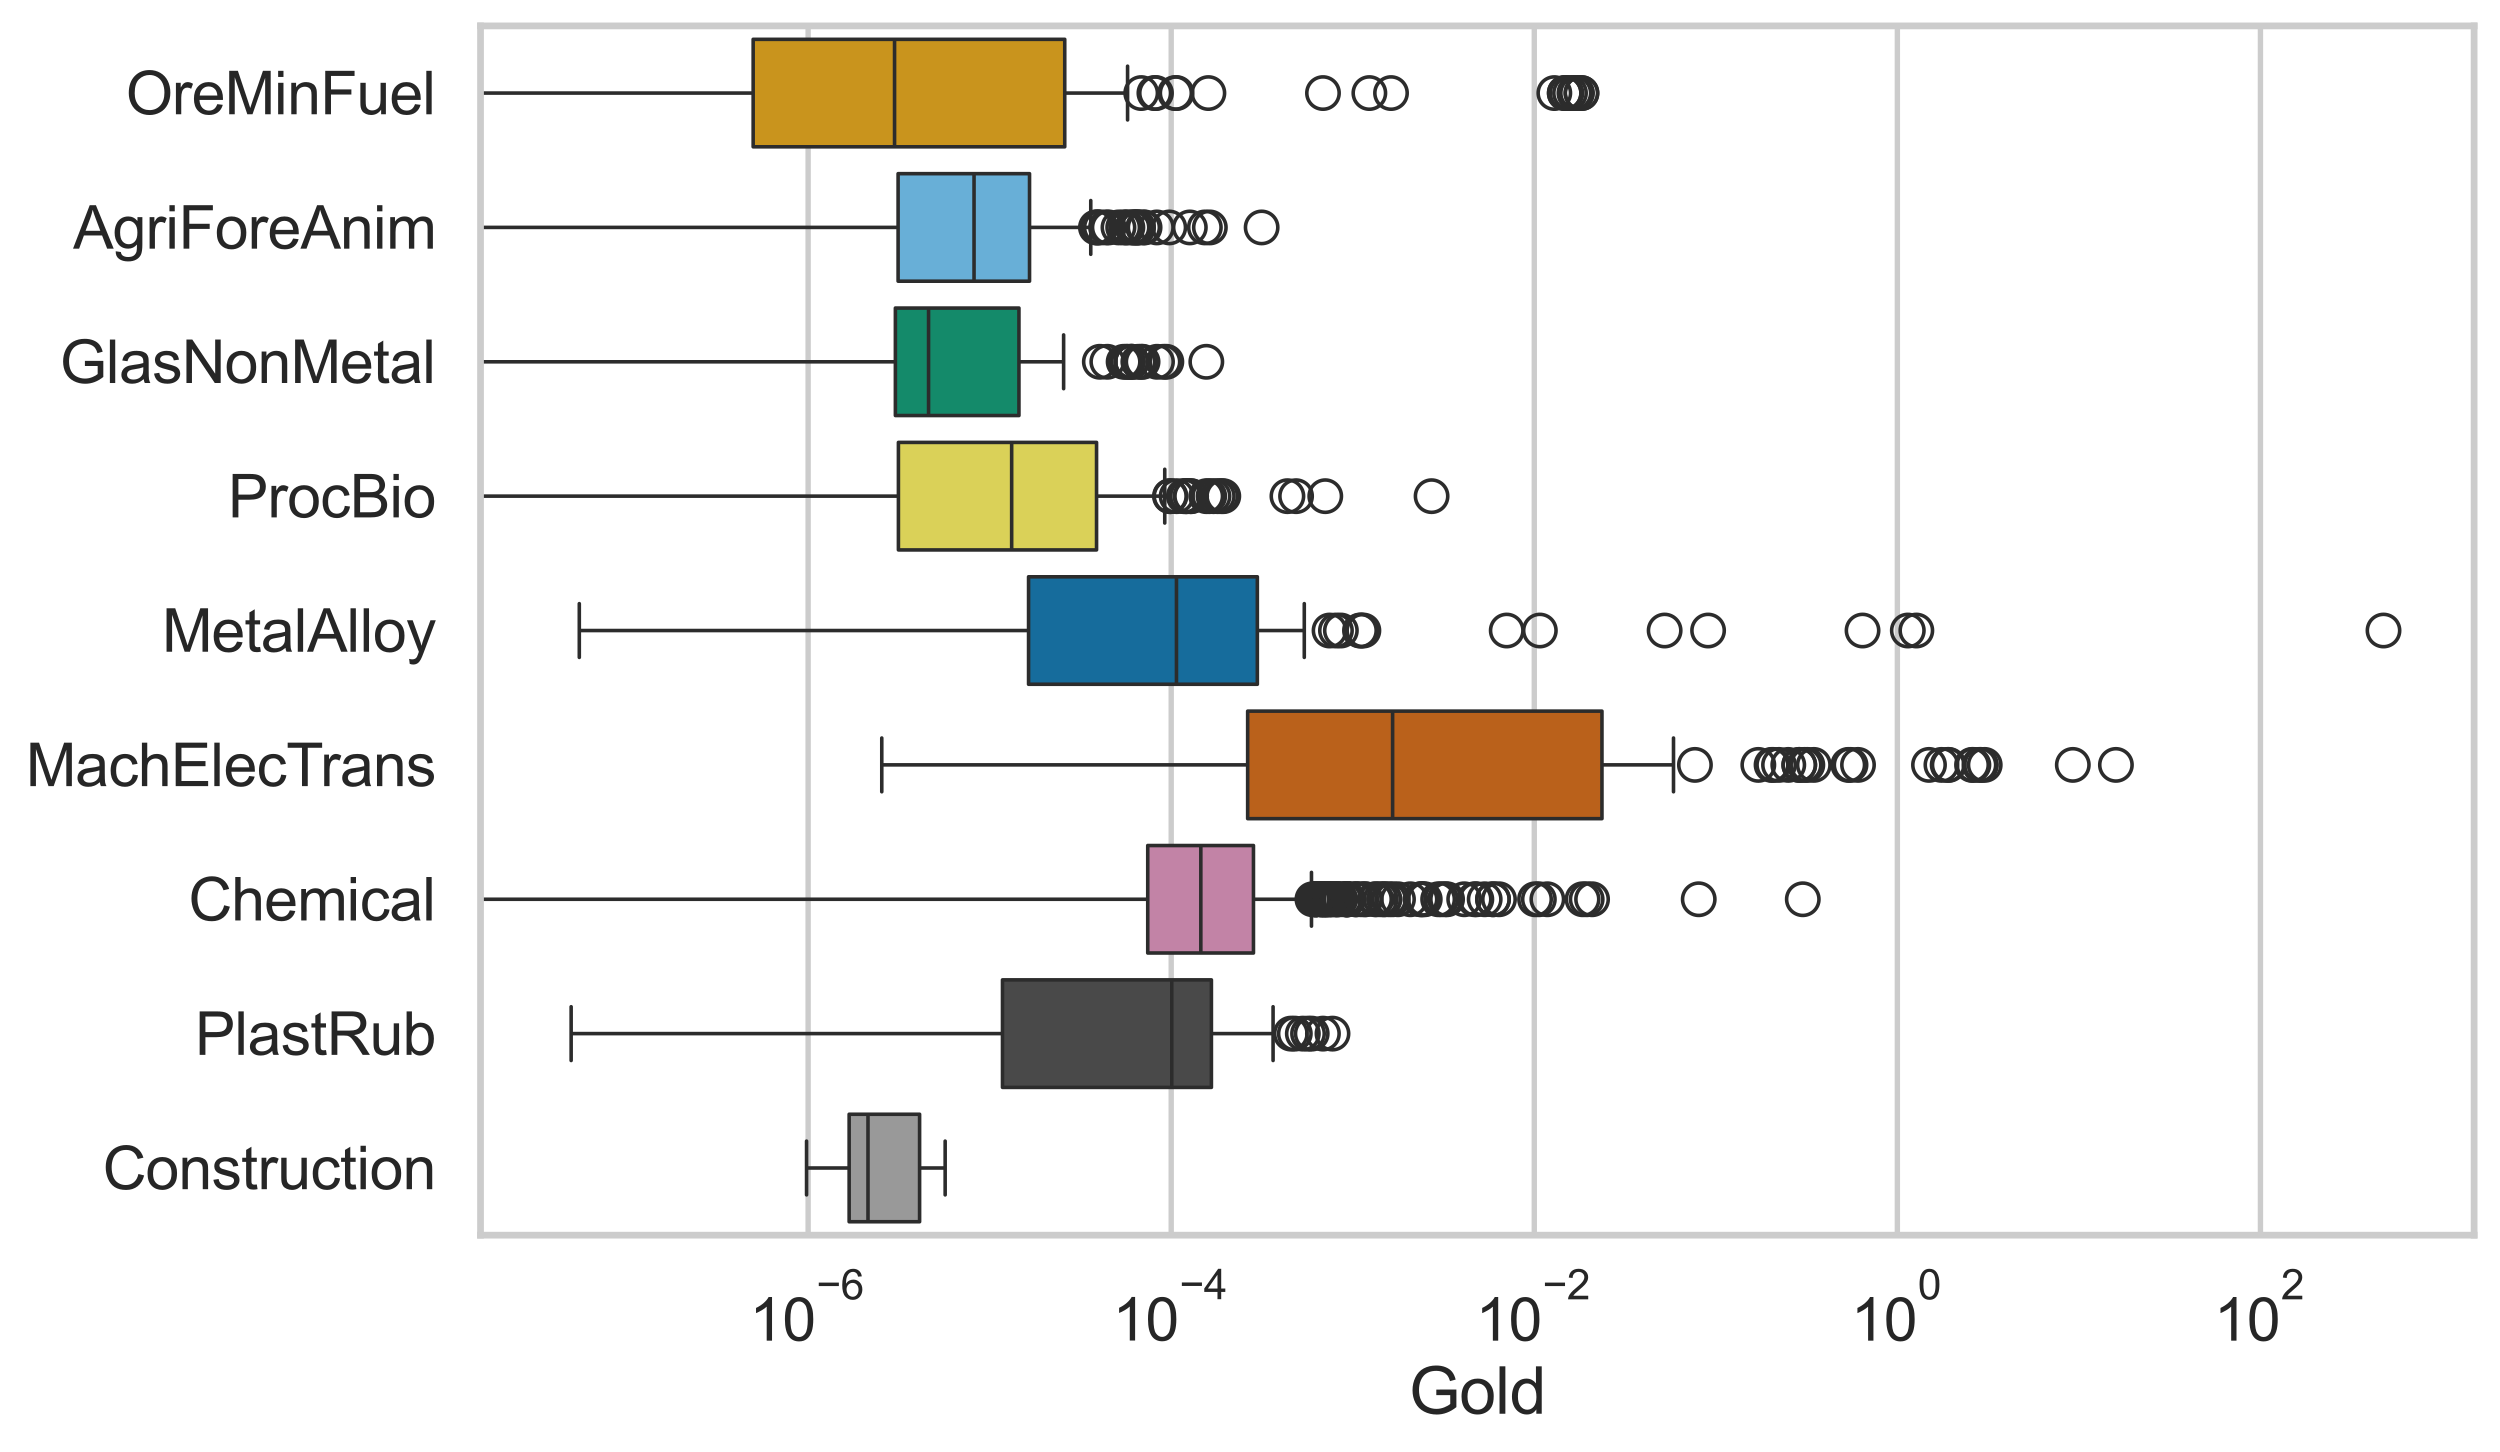 <?xml version="1.0" encoding="utf-8" standalone="no"?>
<!DOCTYPE svg PUBLIC "-//W3C//DTD SVG 1.1//EN"
  "http://www.w3.org/Graphics/SVG/1.1/DTD/svg11.dtd">
<svg xmlns:xlink="http://www.w3.org/1999/xlink" width="695.577pt" height="404.121pt" viewBox="0 0 695.577 404.121" xmlns="http://www.w3.org/2000/svg" version="1.1">
 <defs>
  <style type="text/css">*{stroke-linejoin: round; stroke-linecap: butt}</style>
 </defs>
 <g id="figure_1">
  <g id="patch_1">
   <path d="M 0 404.121 
L 695.577 404.121 
L 695.577 0 
L 0 0 
z
" style="fill: #ffffff"/>
  </g>
  <g id="axes_1">
   <g id="patch_2">
    <path d="M 133.697 343.665 
L 688.377 343.665 
L 688.377 7.2 
L 133.697 7.2 
z
" style="fill: #ffffff"/>
   </g>
   <g id="matplotlib.axis_1">
    <g id="xtick_1">
     <g id="line2d_1">
      <path d="M 224.844 343.665 
L 224.844 7.2 
" clip-path="url(#pc091ec164a)" style="fill: none; stroke: #cccccc; stroke-width: 1.5; stroke-linecap: round"/>
     </g>
     <g id="text_1">
      <!-- $\mathdefault{10^{-6}}$ -->
      <g style="fill: #262626" transform="translate(208.509 373.18) scale(0.165 -0.165)">
       <defs>
        <path id="ArialMT-31" d="M 2384 0 
L 1822 0 
L 1822 3584 
Q 1619 3391 1289 3197 
Q 959 3003 697 2906 
L 697 3450 
Q 1169 3672 1522 3987 
Q 1875 4303 2022 4600 
L 2384 4600 
L 2384 0 
z
" transform="scale(0.016)"/>
        <path id="ArialMT-30" d="M 266 2259 
Q 266 3072 433 3567 
Q 600 4063 929 4331 
Q 1259 4600 1759 4600 
Q 2128 4600 2406 4451 
Q 2684 4303 2865 4023 
Q 3047 3744 3150 3342 
Q 3253 2941 3253 2259 
Q 3253 1453 3087 958 
Q 2922 463 2592 192 
Q 2263 -78 1759 -78 
Q 1097 -78 719 397 
Q 266 969 266 2259 
z
M 844 2259 
Q 844 1131 1108 757 
Q 1372 384 1759 384 
Q 2147 384 2411 759 
Q 2675 1134 2675 2259 
Q 2675 3391 2411 3762 
Q 2147 4134 1753 4134 
Q 1366 4134 1134 3806 
Q 844 3388 844 2259 
z
" transform="scale(0.016)"/>
        <path id="ArialMT-2212" d="M 3381 1997 
L 356 1997 
L 356 2522 
L 3381 2522 
L 3381 1997 
z
" transform="scale(0.016)"/>
        <path id="ArialMT-36" d="M 3184 3459 
L 2625 3416 
Q 2550 3747 2413 3897 
Q 2184 4138 1850 4138 
Q 1581 4138 1378 3988 
Q 1113 3794 959 3422 
Q 806 3050 800 2363 
Q 1003 2672 1297 2822 
Q 1591 2972 1913 2972 
Q 2475 2972 2870 2558 
Q 3266 2144 3266 1488 
Q 3266 1056 3080 686 
Q 2894 316 2569 119 
Q 2244 -78 1831 -78 
Q 1128 -78 684 439 
Q 241 956 241 2144 
Q 241 3472 731 4075 
Q 1159 4600 1884 4600 
Q 2425 4600 2770 4297 
Q 3116 3994 3184 3459 
z
M 888 1484 
Q 888 1194 1011 928 
Q 1134 663 1356 523 
Q 1578 384 1822 384 
Q 2178 384 2434 671 
Q 2691 959 2691 1453 
Q 2691 1928 2437 2201 
Q 2184 2475 1800 2475 
Q 1419 2475 1153 2201 
Q 888 1928 888 1484 
z
" transform="scale(0.016)"/>
       </defs>
       <use xlink:href="#ArialMT-31" transform="translate(0 0.994)"/>
       <use xlink:href="#ArialMT-30" transform="translate(55.615 0.994)"/>
       <use xlink:href="#ArialMT-2212" transform="translate(112.973 70.688) scale(0.7)"/>
       <use xlink:href="#ArialMT-36" transform="translate(153.852 70.688) scale(0.7)"/>
      </g>
     </g>
    </g>
    <g id="xtick_2">
     <g id="line2d_2">
      <path d="M 325.864 343.665 
L 325.864 7.2 
" clip-path="url(#pc091ec164a)" style="fill: none; stroke: #cccccc; stroke-width: 1.5; stroke-linecap: round"/>
     </g>
     <g id="text_2">
      <!-- $\mathdefault{10^{-4}}$ -->
      <g style="fill: #262626" transform="translate(309.529 373.015) scale(0.165 -0.165)">
       <defs>
        <path id="ArialMT-34" d="M 2069 0 
L 2069 1097 
L 81 1097 
L 81 1613 
L 2172 4581 
L 2631 4581 
L 2631 1613 
L 3250 1613 
L 3250 1097 
L 2631 1097 
L 2631 0 
L 2069 0 
z
M 2069 1613 
L 2069 3678 
L 634 1613 
L 2069 1613 
z
" transform="scale(0.016)"/>
       </defs>
       <use xlink:href="#ArialMT-31" transform="translate(0 0.202)"/>
       <use xlink:href="#ArialMT-30" transform="translate(55.615 0.202)"/>
       <use xlink:href="#ArialMT-2212" transform="translate(112.973 69.895) scale(0.7)"/>
       <use xlink:href="#ArialMT-34" transform="translate(153.852 69.895) scale(0.7)"/>
      </g>
     </g>
    </g>
    <g id="xtick_3">
     <g id="line2d_3">
      <path d="M 426.884 343.665 
L 426.884 7.2 
" clip-path="url(#pc091ec164a)" style="fill: none; stroke: #cccccc; stroke-width: 1.5; stroke-linecap: round"/>
     </g>
     <g id="text_3">
      <!-- $\mathdefault{10^{-2}}$ -->
      <g style="fill: #262626" transform="translate(410.549 373.18) scale(0.165 -0.165)">
       <defs>
        <path id="ArialMT-32" d="M 3222 541 
L 3222 0 
L 194 0 
Q 188 203 259 391 
Q 375 700 629 1000 
Q 884 1300 1366 1694 
Q 2113 2306 2375 2664 
Q 2638 3022 2638 3341 
Q 2638 3675 2398 3904 
Q 2159 4134 1775 4134 
Q 1369 4134 1125 3890 
Q 881 3647 878 3216 
L 300 3275 
Q 359 3922 746 4261 
Q 1134 4600 1788 4600 
Q 2447 4600 2831 4234 
Q 3216 3869 3216 3328 
Q 3216 3053 3103 2787 
Q 2991 2522 2730 2228 
Q 2469 1934 1863 1422 
Q 1356 997 1212 845 
Q 1069 694 975 541 
L 3222 541 
z
" transform="scale(0.016)"/>
       </defs>
       <use xlink:href="#ArialMT-31" transform="translate(0 0.994)"/>
       <use xlink:href="#ArialMT-30" transform="translate(55.615 0.994)"/>
       <use xlink:href="#ArialMT-2212" transform="translate(112.973 70.688) scale(0.7)"/>
       <use xlink:href="#ArialMT-32" transform="translate(153.852 70.688) scale(0.7)"/>
      </g>
     </g>
    </g>
    <g id="xtick_4">
     <g id="line2d_4">
      <path d="M 527.904 343.665 
L 527.904 7.2 
" clip-path="url(#pc091ec164a)" style="fill: none; stroke: #cccccc; stroke-width: 1.5; stroke-linecap: round"/>
     </g>
     <g id="text_4">
      <!-- $\mathdefault{10^{0}}$ -->
      <g style="fill: #262626" transform="translate(514.952 373.18) scale(0.165 -0.165)">
       <use xlink:href="#ArialMT-31" transform="translate(0 0.994)"/>
       <use xlink:href="#ArialMT-30" transform="translate(55.615 0.994)"/>
       <use xlink:href="#ArialMT-30" transform="translate(112.973 70.688) scale(0.7)"/>
      </g>
     </g>
    </g>
    <g id="xtick_5">
     <g id="line2d_5">
      <path d="M 628.925 343.665 
L 628.925 7.2 
" clip-path="url(#pc091ec164a)" style="fill: none; stroke: #cccccc; stroke-width: 1.5; stroke-linecap: round"/>
     </g>
     <g id="text_5">
      <!-- $\mathdefault{10^{2}}$ -->
      <g style="fill: #262626" transform="translate(615.972 373.18) scale(0.165 -0.165)">
       <use xlink:href="#ArialMT-31" transform="translate(0 0.994)"/>
       <use xlink:href="#ArialMT-30" transform="translate(55.615 0.994)"/>
       <use xlink:href="#ArialMT-32" transform="translate(112.973 70.688) scale(0.7)"/>
      </g>
     </g>
    </g>
    <g id="text_6">
     <!-- Gold -->
     <g style="fill: #262626" transform="translate(392.027 393.344) scale(0.18 -0.18)">
      <defs>
       <path id="ArialMT-47" d="M 2638 1797 
L 2638 2334 
L 4578 2338 
L 4578 638 
Q 4131 281 3656 101 
Q 3181 -78 2681 -78 
Q 2006 -78 1454 211 
Q 903 500 622 1047 
Q 341 1594 341 2269 
Q 341 2938 620 3517 
Q 900 4097 1425 4378 
Q 1950 4659 2634 4659 
Q 3131 4659 3532 4498 
Q 3934 4338 4162 4050 
Q 4391 3763 4509 3300 
L 3963 3150 
Q 3859 3500 3706 3700 
Q 3553 3900 3268 4020 
Q 2984 4141 2638 4141 
Q 2222 4141 1919 4014 
Q 1616 3888 1430 3681 
Q 1244 3475 1141 3228 
Q 966 2803 966 2306 
Q 966 1694 1177 1281 
Q 1388 869 1791 669 
Q 2194 469 2647 469 
Q 3041 469 3416 620 
Q 3791 772 3984 944 
L 3984 1797 
L 2638 1797 
z
" transform="scale(0.016)"/>
       <path id="ArialMT-6f" d="M 213 1659 
Q 213 2581 725 3025 
Q 1153 3394 1769 3394 
Q 2453 3394 2887 2945 
Q 3322 2497 3322 1706 
Q 3322 1066 3130 698 
Q 2938 331 2570 128 
Q 2203 -75 1769 -75 
Q 1072 -75 642 372 
Q 213 819 213 1659 
z
M 791 1659 
Q 791 1022 1069 705 
Q 1347 388 1769 388 
Q 2188 388 2466 706 
Q 2744 1025 2744 1678 
Q 2744 2294 2464 2611 
Q 2184 2928 1769 2928 
Q 1347 2928 1069 2612 
Q 791 2297 791 1659 
z
" transform="scale(0.016)"/>
       <path id="ArialMT-6c" d="M 409 0 
L 409 4581 
L 972 4581 
L 972 0 
L 409 0 
z
" transform="scale(0.016)"/>
       <path id="ArialMT-64" d="M 2575 0 
L 2575 419 
Q 2259 -75 1647 -75 
Q 1250 -75 917 144 
Q 584 363 401 755 
Q 219 1147 219 1656 
Q 219 2153 384 2558 
Q 550 2963 881 3178 
Q 1213 3394 1622 3394 
Q 1922 3394 2156 3267 
Q 2391 3141 2538 2938 
L 2538 4581 
L 3097 4581 
L 3097 0 
L 2575 0 
z
M 797 1656 
Q 797 1019 1065 703 
Q 1334 388 1700 388 
Q 2069 388 2326 689 
Q 2584 991 2584 1609 
Q 2584 2291 2321 2609 
Q 2059 2928 1675 2928 
Q 1300 2928 1048 2622 
Q 797 2316 797 1656 
z
" transform="scale(0.016)"/>
      </defs>
      <use xlink:href="#ArialMT-47"/>
      <use xlink:href="#ArialMT-6f" transform="translate(77.783 0)"/>
      <use xlink:href="#ArialMT-6c" transform="translate(133.398 0)"/>
      <use xlink:href="#ArialMT-64" transform="translate(155.615 0)"/>
     </g>
    </g>
   </g>
   <g id="matplotlib.axis_2">
    <g id="ytick_1">
     <g id="text_7">
      <!-- OreMinFuel -->
      <g style="fill: #262626" transform="translate(35.013 31.798) scale(0.165 -0.165)">
       <defs>
        <path id="ArialMT-4f" d="M 309 2231 
Q 309 3372 921 4017 
Q 1534 4663 2503 4663 
Q 3138 4663 3647 4359 
Q 4156 4056 4423 3514 
Q 4691 2972 4691 2284 
Q 4691 1588 4409 1038 
Q 4128 488 3612 205 
Q 3097 -78 2500 -78 
Q 1853 -78 1343 234 
Q 834 547 571 1087 
Q 309 1628 309 2231 
z
M 934 2222 
Q 934 1394 1379 917 
Q 1825 441 2497 441 
Q 3181 441 3623 922 
Q 4066 1403 4066 2288 
Q 4066 2847 3877 3264 
Q 3688 3681 3323 3911 
Q 2959 4141 2506 4141 
Q 1863 4141 1398 3698 
Q 934 3256 934 2222 
z
" transform="scale(0.016)"/>
        <path id="ArialMT-72" d="M 416 0 
L 416 3319 
L 922 3319 
L 922 2816 
Q 1116 3169 1280 3281 
Q 1444 3394 1641 3394 
Q 1925 3394 2219 3213 
L 2025 2691 
Q 1819 2813 1613 2813 
Q 1428 2813 1281 2702 
Q 1134 2591 1072 2394 
Q 978 2094 978 1738 
L 978 0 
L 416 0 
z
" transform="scale(0.016)"/>
        <path id="ArialMT-65" d="M 2694 1069 
L 3275 997 
Q 3138 488 2766 206 
Q 2394 -75 1816 -75 
Q 1088 -75 661 373 
Q 234 822 234 1631 
Q 234 2469 665 2931 
Q 1097 3394 1784 3394 
Q 2450 3394 2872 2941 
Q 3294 2488 3294 1666 
Q 3294 1616 3291 1516 
L 816 1516 
Q 847 969 1125 678 
Q 1403 388 1819 388 
Q 2128 388 2347 550 
Q 2566 713 2694 1069 
z
M 847 1978 
L 2700 1978 
Q 2663 2397 2488 2606 
Q 2219 2931 1791 2931 
Q 1403 2931 1139 2672 
Q 875 2413 847 1978 
z
" transform="scale(0.016)"/>
        <path id="ArialMT-4d" d="M 475 0 
L 475 4581 
L 1388 4581 
L 2472 1338 
Q 2622 884 2691 659 
Q 2769 909 2934 1394 
L 4031 4581 
L 4847 4581 
L 4847 0 
L 4263 0 
L 4263 3834 
L 2931 0 
L 2384 0 
L 1059 3900 
L 1059 0 
L 475 0 
z
" transform="scale(0.016)"/>
        <path id="ArialMT-69" d="M 425 3934 
L 425 4581 
L 988 4581 
L 988 3934 
L 425 3934 
z
M 425 0 
L 425 3319 
L 988 3319 
L 988 0 
L 425 0 
z
" transform="scale(0.016)"/>
        <path id="ArialMT-6e" d="M 422 0 
L 422 3319 
L 928 3319 
L 928 2847 
Q 1294 3394 1984 3394 
Q 2284 3394 2536 3286 
Q 2788 3178 2913 3003 
Q 3038 2828 3088 2588 
Q 3119 2431 3119 2041 
L 3119 0 
L 2556 0 
L 2556 2019 
Q 2556 2363 2490 2533 
Q 2425 2703 2258 2804 
Q 2091 2906 1866 2906 
Q 1506 2906 1245 2678 
Q 984 2450 984 1813 
L 984 0 
L 422 0 
z
" transform="scale(0.016)"/>
        <path id="ArialMT-46" d="M 525 0 
L 525 4581 
L 3616 4581 
L 3616 4041 
L 1131 4041 
L 1131 2622 
L 3281 2622 
L 3281 2081 
L 1131 2081 
L 1131 0 
L 525 0 
z
" transform="scale(0.016)"/>
        <path id="ArialMT-75" d="M 2597 0 
L 2597 488 
Q 2209 -75 1544 -75 
Q 1250 -75 995 37 
Q 741 150 617 320 
Q 494 491 444 738 
Q 409 903 409 1263 
L 409 3319 
L 972 3319 
L 972 1478 
Q 972 1038 1006 884 
Q 1059 663 1231 536 
Q 1403 409 1656 409 
Q 1909 409 2131 539 
Q 2353 669 2445 892 
Q 2538 1116 2538 1541 
L 2538 3319 
L 3100 3319 
L 3100 0 
L 2597 0 
z
" transform="scale(0.016)"/>
       </defs>
       <use xlink:href="#ArialMT-4f"/>
       <use xlink:href="#ArialMT-72" transform="translate(77.783 0)"/>
       <use xlink:href="#ArialMT-65" transform="translate(111.084 0)"/>
       <use xlink:href="#ArialMT-4d" transform="translate(166.699 0)"/>
       <use xlink:href="#ArialMT-69" transform="translate(250 0)"/>
       <use xlink:href="#ArialMT-6e" transform="translate(272.217 0)"/>
       <use xlink:href="#ArialMT-46" transform="translate(327.832 0)"/>
       <use xlink:href="#ArialMT-75" transform="translate(388.916 0)"/>
       <use xlink:href="#ArialMT-65" transform="translate(444.531 0)"/>
       <use xlink:href="#ArialMT-6c" transform="translate(500.146 0)"/>
      </g>
     </g>
    </g>
    <g id="ytick_2">
     <g id="text_8">
      <!-- AgriForeAnim -->
      <g style="fill: #262626" transform="translate(20.341 69.183) scale(0.165 -0.165)">
       <defs>
        <path id="ArialMT-41" d="M -9 0 
L 1750 4581 
L 2403 4581 
L 4278 0 
L 3588 0 
L 3053 1388 
L 1138 1388 
L 634 0 
L -9 0 
z
M 1313 1881 
L 2866 1881 
L 2388 3150 
Q 2169 3728 2063 4100 
Q 1975 3659 1816 3225 
L 1313 1881 
z
" transform="scale(0.016)"/>
        <path id="ArialMT-67" d="M 319 -275 
L 866 -356 
Q 900 -609 1056 -725 
Q 1266 -881 1628 -881 
Q 2019 -881 2231 -725 
Q 2444 -569 2519 -288 
Q 2563 -116 2559 434 
Q 2191 0 1641 0 
Q 956 0 581 494 
Q 206 988 206 1678 
Q 206 2153 378 2554 
Q 550 2956 876 3175 
Q 1203 3394 1644 3394 
Q 2231 3394 2613 2919 
L 2613 3319 
L 3131 3319 
L 3131 450 
Q 3131 -325 2973 -648 
Q 2816 -972 2473 -1159 
Q 2131 -1347 1631 -1347 
Q 1038 -1347 672 -1080 
Q 306 -813 319 -275 
z
M 784 1719 
Q 784 1066 1043 766 
Q 1303 466 1694 466 
Q 2081 466 2343 764 
Q 2606 1063 2606 1700 
Q 2606 2309 2336 2618 
Q 2066 2928 1684 2928 
Q 1309 2928 1046 2623 
Q 784 2319 784 1719 
z
" transform="scale(0.016)"/>
        <path id="ArialMT-6d" d="M 422 0 
L 422 3319 
L 925 3319 
L 925 2853 
Q 1081 3097 1340 3245 
Q 1600 3394 1931 3394 
Q 2300 3394 2536 3241 
Q 2772 3088 2869 2813 
Q 3263 3394 3894 3394 
Q 4388 3394 4653 3120 
Q 4919 2847 4919 2278 
L 4919 0 
L 4359 0 
L 4359 2091 
Q 4359 2428 4304 2576 
Q 4250 2725 4106 2815 
Q 3963 2906 3769 2906 
Q 3419 2906 3187 2673 
Q 2956 2441 2956 1928 
L 2956 0 
L 2394 0 
L 2394 2156 
Q 2394 2531 2256 2718 
Q 2119 2906 1806 2906 
Q 1569 2906 1367 2781 
Q 1166 2656 1075 2415 
Q 984 2175 984 1722 
L 984 0 
L 422 0 
z
" transform="scale(0.016)"/>
       </defs>
       <use xlink:href="#ArialMT-41"/>
       <use xlink:href="#ArialMT-67" transform="translate(66.699 0)"/>
       <use xlink:href="#ArialMT-72" transform="translate(122.314 0)"/>
       <use xlink:href="#ArialMT-69" transform="translate(155.615 0)"/>
       <use xlink:href="#ArialMT-46" transform="translate(177.832 0)"/>
       <use xlink:href="#ArialMT-6f" transform="translate(238.916 0)"/>
       <use xlink:href="#ArialMT-72" transform="translate(294.531 0)"/>
       <use xlink:href="#ArialMT-65" transform="translate(327.832 0)"/>
       <use xlink:href="#ArialMT-41" transform="translate(383.447 0)"/>
       <use xlink:href="#ArialMT-6e" transform="translate(450.146 0)"/>
       <use xlink:href="#ArialMT-69" transform="translate(505.762 0)"/>
       <use xlink:href="#ArialMT-6d" transform="translate(527.979 0)"/>
      </g>
     </g>
    </g>
    <g id="ytick_3">
     <g id="text_9">
      <!-- GlasNonMetal -->
      <g style="fill: #262626" transform="translate(16.659 106.568) scale(0.165 -0.165)">
       <defs>
        <path id="ArialMT-61" d="M 2588 409 
Q 2275 144 1986 34 
Q 1697 -75 1366 -75 
Q 819 -75 525 192 
Q 231 459 231 875 
Q 231 1119 342 1320 
Q 453 1522 633 1644 
Q 813 1766 1038 1828 
Q 1203 1872 1538 1913 
Q 2219 1994 2541 2106 
Q 2544 2222 2544 2253 
Q 2544 2597 2384 2738 
Q 2169 2928 1744 2928 
Q 1347 2928 1158 2789 
Q 969 2650 878 2297 
L 328 2372 
Q 403 2725 575 2942 
Q 747 3159 1072 3276 
Q 1397 3394 1825 3394 
Q 2250 3394 2515 3294 
Q 2781 3194 2906 3042 
Q 3031 2891 3081 2659 
Q 3109 2516 3109 2141 
L 3109 1391 
Q 3109 606 3145 398 
Q 3181 191 3288 0 
L 2700 0 
Q 2613 175 2588 409 
z
M 2541 1666 
Q 2234 1541 1622 1453 
Q 1275 1403 1131 1340 
Q 988 1278 909 1158 
Q 831 1038 831 891 
Q 831 666 1001 516 
Q 1172 366 1500 366 
Q 1825 366 2078 508 
Q 2331 650 2450 897 
Q 2541 1088 2541 1459 
L 2541 1666 
z
" transform="scale(0.016)"/>
        <path id="ArialMT-73" d="M 197 991 
L 753 1078 
Q 800 744 1014 566 
Q 1228 388 1613 388 
Q 2000 388 2187 545 
Q 2375 703 2375 916 
Q 2375 1106 2209 1216 
Q 2094 1291 1634 1406 
Q 1016 1563 777 1677 
Q 538 1791 414 1992 
Q 291 2194 291 2438 
Q 291 2659 392 2848 
Q 494 3038 669 3163 
Q 800 3259 1026 3326 
Q 1253 3394 1513 3394 
Q 1903 3394 2198 3281 
Q 2494 3169 2634 2976 
Q 2775 2784 2828 2463 
L 2278 2388 
Q 2241 2644 2061 2787 
Q 1881 2931 1553 2931 
Q 1166 2931 1000 2803 
Q 834 2675 834 2503 
Q 834 2394 903 2306 
Q 972 2216 1119 2156 
Q 1203 2125 1616 2013 
Q 2213 1853 2448 1751 
Q 2684 1650 2818 1456 
Q 2953 1263 2953 975 
Q 2953 694 2789 445 
Q 2625 197 2315 61 
Q 2006 -75 1616 -75 
Q 969 -75 630 194 
Q 291 463 197 991 
z
" transform="scale(0.016)"/>
        <path id="ArialMT-4e" d="M 488 0 
L 488 4581 
L 1109 4581 
L 3516 984 
L 3516 4581 
L 4097 4581 
L 4097 0 
L 3475 0 
L 1069 3600 
L 1069 0 
L 488 0 
z
" transform="scale(0.016)"/>
        <path id="ArialMT-74" d="M 1650 503 
L 1731 6 
Q 1494 -44 1306 -44 
Q 1000 -44 831 53 
Q 663 150 594 308 
Q 525 466 525 972 
L 525 2881 
L 113 2881 
L 113 3319 
L 525 3319 
L 525 4141 
L 1084 4478 
L 1084 3319 
L 1650 3319 
L 1650 2881 
L 1084 2881 
L 1084 941 
Q 1084 700 1114 631 
Q 1144 563 1211 522 
Q 1278 481 1403 481 
Q 1497 481 1650 503 
z
" transform="scale(0.016)"/>
       </defs>
       <use xlink:href="#ArialMT-47"/>
       <use xlink:href="#ArialMT-6c" transform="translate(77.783 0)"/>
       <use xlink:href="#ArialMT-61" transform="translate(100 0)"/>
       <use xlink:href="#ArialMT-73" transform="translate(155.615 0)"/>
       <use xlink:href="#ArialMT-4e" transform="translate(205.615 0)"/>
       <use xlink:href="#ArialMT-6f" transform="translate(277.832 0)"/>
       <use xlink:href="#ArialMT-6e" transform="translate(333.447 0)"/>
       <use xlink:href="#ArialMT-4d" transform="translate(389.062 0)"/>
       <use xlink:href="#ArialMT-65" transform="translate(472.363 0)"/>
       <use xlink:href="#ArialMT-74" transform="translate(527.979 0)"/>
       <use xlink:href="#ArialMT-61" transform="translate(555.762 0)"/>
       <use xlink:href="#ArialMT-6c" transform="translate(611.377 0)"/>
      </g>
     </g>
    </g>
    <g id="ytick_4">
     <g id="text_10">
      <!-- ProcBio -->
      <g style="fill: #262626" transform="translate(63.424 143.953) scale(0.165 -0.165)">
       <defs>
        <path id="ArialMT-50" d="M 494 0 
L 494 4581 
L 2222 4581 
Q 2678 4581 2919 4538 
Q 3256 4481 3484 4323 
Q 3713 4166 3852 3881 
Q 3991 3597 3991 3256 
Q 3991 2672 3619 2267 
Q 3247 1863 2275 1863 
L 1100 1863 
L 1100 0 
L 494 0 
z
M 1100 2403 
L 2284 2403 
Q 2872 2403 3119 2622 
Q 3366 2841 3366 3238 
Q 3366 3525 3220 3729 
Q 3075 3934 2838 4000 
Q 2684 4041 2272 4041 
L 1100 4041 
L 1100 2403 
z
" transform="scale(0.016)"/>
        <path id="ArialMT-63" d="M 2588 1216 
L 3141 1144 
Q 3050 572 2676 248 
Q 2303 -75 1759 -75 
Q 1078 -75 664 370 
Q 250 816 250 1647 
Q 250 2184 428 2587 
Q 606 2991 970 3192 
Q 1334 3394 1763 3394 
Q 2303 3394 2647 3120 
Q 2991 2847 3088 2344 
L 2541 2259 
Q 2463 2594 2264 2762 
Q 2066 2931 1784 2931 
Q 1359 2931 1093 2626 
Q 828 2322 828 1663 
Q 828 994 1084 691 
Q 1341 388 1753 388 
Q 2084 388 2306 591 
Q 2528 794 2588 1216 
z
" transform="scale(0.016)"/>
        <path id="ArialMT-42" d="M 469 0 
L 469 4581 
L 2188 4581 
Q 2713 4581 3030 4442 
Q 3347 4303 3526 4014 
Q 3706 3725 3706 3409 
Q 3706 3116 3547 2856 
Q 3388 2597 3066 2438 
Q 3481 2316 3704 2022 
Q 3928 1728 3928 1328 
Q 3928 1006 3792 729 
Q 3656 453 3456 303 
Q 3256 153 2954 76 
Q 2653 0 2216 0 
L 469 0 
z
M 1075 2656 
L 2066 2656 
Q 2469 2656 2644 2709 
Q 2875 2778 2992 2937 
Q 3109 3097 3109 3338 
Q 3109 3566 3000 3739 
Q 2891 3913 2687 3977 
Q 2484 4041 1991 4041 
L 1075 4041 
L 1075 2656 
z
M 1075 541 
L 2216 541 
Q 2509 541 2628 563 
Q 2838 600 2978 687 
Q 3119 775 3209 942 
Q 3300 1109 3300 1328 
Q 3300 1584 3169 1773 
Q 3038 1963 2805 2039 
Q 2572 2116 2134 2116 
L 1075 2116 
L 1075 541 
z
" transform="scale(0.016)"/>
       </defs>
       <use xlink:href="#ArialMT-50"/>
       <use xlink:href="#ArialMT-72" transform="translate(66.699 0)"/>
       <use xlink:href="#ArialMT-6f" transform="translate(100 0)"/>
       <use xlink:href="#ArialMT-63" transform="translate(155.615 0)"/>
       <use xlink:href="#ArialMT-42" transform="translate(205.615 0)"/>
       <use xlink:href="#ArialMT-69" transform="translate(272.314 0)"/>
       <use xlink:href="#ArialMT-6f" transform="translate(294.531 0)"/>
      </g>
     </g>
    </g>
    <g id="ytick_5">
     <g id="text_11">
      <!-- MetalAlloy -->
      <g style="fill: #262626" transform="translate(45.088 181.337) scale(0.165 -0.165)">
       <defs>
        <path id="ArialMT-79" d="M 397 -1278 
L 334 -750 
Q 519 -800 656 -800 
Q 844 -800 956 -737 
Q 1069 -675 1141 -563 
Q 1194 -478 1313 -144 
Q 1328 -97 1363 -6 
L 103 3319 
L 709 3319 
L 1400 1397 
Q 1534 1031 1641 628 
Q 1738 1016 1872 1384 
L 2581 3319 
L 3144 3319 
L 1881 -56 
Q 1678 -603 1566 -809 
Q 1416 -1088 1222 -1217 
Q 1028 -1347 759 -1347 
Q 597 -1347 397 -1278 
z
" transform="scale(0.016)"/>
       </defs>
       <use xlink:href="#ArialMT-4d"/>
       <use xlink:href="#ArialMT-65" transform="translate(83.301 0)"/>
       <use xlink:href="#ArialMT-74" transform="translate(138.916 0)"/>
       <use xlink:href="#ArialMT-61" transform="translate(166.699 0)"/>
       <use xlink:href="#ArialMT-6c" transform="translate(222.314 0)"/>
       <use xlink:href="#ArialMT-41" transform="translate(244.531 0)"/>
       <use xlink:href="#ArialMT-6c" transform="translate(311.23 0)"/>
       <use xlink:href="#ArialMT-6c" transform="translate(333.447 0)"/>
       <use xlink:href="#ArialMT-6f" transform="translate(355.664 0)"/>
       <use xlink:href="#ArialMT-79" transform="translate(411.279 0)"/>
      </g>
     </g>
    </g>
    <g id="ytick_6">
     <g id="text_12">
      <!-- MachElecTrans -->
      <g style="fill: #262626" transform="translate(7.2 218.722) scale(0.165 -0.165)">
       <defs>
        <path id="ArialMT-68" d="M 422 0 
L 422 4581 
L 984 4581 
L 984 2938 
Q 1378 3394 1978 3394 
Q 2347 3394 2619 3248 
Q 2891 3103 3008 2847 
Q 3125 2591 3125 2103 
L 3125 0 
L 2563 0 
L 2563 2103 
Q 2563 2525 2380 2717 
Q 2197 2909 1863 2909 
Q 1613 2909 1392 2779 
Q 1172 2650 1078 2428 
Q 984 2206 984 1816 
L 984 0 
L 422 0 
z
" transform="scale(0.016)"/>
        <path id="ArialMT-45" d="M 506 0 
L 506 4581 
L 3819 4581 
L 3819 4041 
L 1113 4041 
L 1113 2638 
L 3647 2638 
L 3647 2100 
L 1113 2100 
L 1113 541 
L 3925 541 
L 3925 0 
L 506 0 
z
" transform="scale(0.016)"/>
        <path id="ArialMT-54" d="M 1659 0 
L 1659 4041 
L 150 4041 
L 150 4581 
L 3781 4581 
L 3781 4041 
L 2266 4041 
L 2266 0 
L 1659 0 
z
" transform="scale(0.016)"/>
       </defs>
       <use xlink:href="#ArialMT-4d"/>
       <use xlink:href="#ArialMT-61" transform="translate(83.301 0)"/>
       <use xlink:href="#ArialMT-63" transform="translate(138.916 0)"/>
       <use xlink:href="#ArialMT-68" transform="translate(188.916 0)"/>
       <use xlink:href="#ArialMT-45" transform="translate(244.531 0)"/>
       <use xlink:href="#ArialMT-6c" transform="translate(311.23 0)"/>
       <use xlink:href="#ArialMT-65" transform="translate(333.447 0)"/>
       <use xlink:href="#ArialMT-63" transform="translate(389.062 0)"/>
       <use xlink:href="#ArialMT-54" transform="translate(439.062 0)"/>
       <use xlink:href="#ArialMT-72" transform="translate(496.396 0)"/>
       <use xlink:href="#ArialMT-61" transform="translate(529.697 0)"/>
       <use xlink:href="#ArialMT-6e" transform="translate(585.312 0)"/>
       <use xlink:href="#ArialMT-73" transform="translate(640.928 0)"/>
      </g>
     </g>
    </g>
    <g id="ytick_7">
     <g id="text_13">
      <!-- Chemical -->
      <g style="fill: #262626" transform="translate(52.428 256.107) scale(0.165 -0.165)">
       <defs>
        <path id="ArialMT-43" d="M 3763 1606 
L 4369 1453 
Q 4178 706 3683 314 
Q 3188 -78 2472 -78 
Q 1731 -78 1267 223 
Q 803 525 561 1097 
Q 319 1669 319 2325 
Q 319 3041 592 3573 
Q 866 4106 1370 4382 
Q 1875 4659 2481 4659 
Q 3169 4659 3637 4309 
Q 4106 3959 4291 3325 
L 3694 3184 
Q 3534 3684 3231 3912 
Q 2928 4141 2469 4141 
Q 1941 4141 1586 3887 
Q 1231 3634 1087 3207 
Q 944 2781 944 2328 
Q 944 1744 1114 1308 
Q 1284 872 1643 656 
Q 2003 441 2422 441 
Q 2931 441 3284 734 
Q 3638 1028 3763 1606 
z
" transform="scale(0.016)"/>
       </defs>
       <use xlink:href="#ArialMT-43"/>
       <use xlink:href="#ArialMT-68" transform="translate(72.217 0)"/>
       <use xlink:href="#ArialMT-65" transform="translate(127.832 0)"/>
       <use xlink:href="#ArialMT-6d" transform="translate(183.447 0)"/>
       <use xlink:href="#ArialMT-69" transform="translate(266.748 0)"/>
       <use xlink:href="#ArialMT-63" transform="translate(288.965 0)"/>
       <use xlink:href="#ArialMT-61" transform="translate(338.965 0)"/>
       <use xlink:href="#ArialMT-6c" transform="translate(394.58 0)"/>
      </g>
     </g>
    </g>
    <g id="ytick_8">
     <g id="text_14">
      <!-- PlastRub -->
      <g style="fill: #262626" transform="translate(54.248 293.492) scale(0.165 -0.165)">
       <defs>
        <path id="ArialMT-52" d="M 503 0 
L 503 4581 
L 2534 4581 
Q 3147 4581 3465 4457 
Q 3784 4334 3975 4021 
Q 4166 3709 4166 3331 
Q 4166 2844 3850 2509 
Q 3534 2175 2875 2084 
Q 3116 1969 3241 1856 
Q 3506 1613 3744 1247 
L 4541 0 
L 3778 0 
L 3172 953 
Q 2906 1366 2734 1584 
Q 2563 1803 2427 1890 
Q 2291 1978 2150 2013 
Q 2047 2034 1813 2034 
L 1109 2034 
L 1109 0 
L 503 0 
z
M 1109 2559 
L 2413 2559 
Q 2828 2559 3062 2645 
Q 3297 2731 3419 2920 
Q 3541 3109 3541 3331 
Q 3541 3656 3305 3865 
Q 3069 4075 2559 4075 
L 1109 4075 
L 1109 2559 
z
" transform="scale(0.016)"/>
        <path id="ArialMT-62" d="M 941 0 
L 419 0 
L 419 4581 
L 981 4581 
L 981 2947 
Q 1338 3394 1891 3394 
Q 2197 3394 2470 3270 
Q 2744 3147 2920 2923 
Q 3097 2700 3197 2384 
Q 3297 2069 3297 1709 
Q 3297 856 2875 390 
Q 2453 -75 1863 -75 
Q 1275 -75 941 416 
L 941 0 
z
M 934 1684 
Q 934 1088 1097 822 
Q 1363 388 1816 388 
Q 2184 388 2453 708 
Q 2722 1028 2722 1663 
Q 2722 2313 2464 2622 
Q 2206 2931 1841 2931 
Q 1472 2931 1203 2611 
Q 934 2291 934 1684 
z
" transform="scale(0.016)"/>
       </defs>
       <use xlink:href="#ArialMT-50"/>
       <use xlink:href="#ArialMT-6c" transform="translate(66.699 0)"/>
       <use xlink:href="#ArialMT-61" transform="translate(88.916 0)"/>
       <use xlink:href="#ArialMT-73" transform="translate(144.531 0)"/>
       <use xlink:href="#ArialMT-74" transform="translate(194.531 0)"/>
       <use xlink:href="#ArialMT-52" transform="translate(222.314 0)"/>
       <use xlink:href="#ArialMT-75" transform="translate(294.531 0)"/>
       <use xlink:href="#ArialMT-62" transform="translate(350.146 0)"/>
      </g>
     </g>
    </g>
    <g id="ytick_9">
     <g id="text_15">
      <!-- Construction -->
      <g style="fill: #262626" transform="translate(28.575 330.877) scale(0.165 -0.165)">
       <use xlink:href="#ArialMT-43"/>
       <use xlink:href="#ArialMT-6f" transform="translate(72.217 0)"/>
       <use xlink:href="#ArialMT-6e" transform="translate(127.832 0)"/>
       <use xlink:href="#ArialMT-73" transform="translate(183.447 0)"/>
       <use xlink:href="#ArialMT-74" transform="translate(233.447 0)"/>
       <use xlink:href="#ArialMT-72" transform="translate(261.23 0)"/>
       <use xlink:href="#ArialMT-75" transform="translate(294.531 0)"/>
       <use xlink:href="#ArialMT-63" transform="translate(350.146 0)"/>
       <use xlink:href="#ArialMT-74" transform="translate(400.146 0)"/>
       <use xlink:href="#ArialMT-69" transform="translate(427.93 0)"/>
       <use xlink:href="#ArialMT-6f" transform="translate(450.146 0)"/>
       <use xlink:href="#ArialMT-6e" transform="translate(505.762 0)"/>
      </g>
     </g>
    </g>
   </g>
   <g id="patch_3">
    <path d="M 209.553 10.938 
L 209.553 40.846 
L 296.243 40.846 
L 296.243 10.938 
L 209.553 10.938 
z
" clip-path="url(#pc091ec164a)" style="fill: #c9941d; stroke: #2c2c2c; stroke-linejoin: miter"/>
   </g>
   <g id="line2d_6">
    <path d="M 209.553 25.892 
L -1 25.892 
" clip-path="url(#pc091ec164a)" style="fill: none; stroke: #2c2c2c"/>
   </g>
   <g id="line2d_7">
    <path d="M 296.243 25.892 
L 313.728 25.892 
" clip-path="url(#pc091ec164a)" style="fill: none; stroke: #2c2c2c"/>
   </g>
   <g id="line2d_8">
    <path clip-path="url(#pc091ec164a)" style="fill: none; stroke: #2c2c2c; stroke-linecap: round"/>
   </g>
   <g id="line2d_9">
    <path d="M 313.728 18.415 
L 313.728 33.369 
" clip-path="url(#pc091ec164a)" style="fill: none; stroke: #2c2c2c; stroke-linecap: round"/>
   </g>
   <g id="line2d_10">
    <defs>
     <path id="m53765a3554" d="M 0 4.5 
C 1.193 4.5 2.338 4.026 3.182 3.182 
C 4.026 2.338 4.5 1.193 4.5 0 
C 4.5 -1.193 4.026 -2.338 3.182 -3.182 
C 2.338 -4.026 1.193 -4.5 0 -4.5 
C -1.193 -4.5 -2.338 -4.026 -3.182 -3.182 
C -4.026 -2.338 -4.5 -1.193 -4.5 0 
C -4.5 1.193 -4.026 2.338 -3.182 3.182 
C -2.338 4.026 -1.193 4.5 0 4.5 
z
" style="stroke: #2c2c2c"/>
    </defs>
    <g clip-path="url(#pc091ec164a)">
     <use xlink:href="#m53765a3554" x="438.276" y="25.892" style="fill-opacity: 0; stroke: #2c2c2c"/>
     <use xlink:href="#m53765a3554" x="435.368" y="25.892" style="fill-opacity: 0; stroke: #2c2c2c"/>
     <use xlink:href="#m53765a3554" x="368.094" y="25.892" style="fill-opacity: 0; stroke: #2c2c2c"/>
     <use xlink:href="#m53765a3554" x="326.954" y="25.892" style="fill-opacity: 0; stroke: #2c2c2c"/>
     <use xlink:href="#m53765a3554" x="336.215" y="25.892" style="fill-opacity: 0; stroke: #2c2c2c"/>
     <use xlink:href="#m53765a3554" x="321.193" y="25.892" style="fill-opacity: 0; stroke: #2c2c2c"/>
     <use xlink:href="#m53765a3554" x="440.013" y="25.892" style="fill-opacity: 0; stroke: #2c2c2c"/>
     <use xlink:href="#m53765a3554" x="321.627" y="25.892" style="fill-opacity: 0; stroke: #2c2c2c"/>
     <use xlink:href="#m53765a3554" x="317.524" y="25.892" style="fill-opacity: 0; stroke: #2c2c2c"/>
     <use xlink:href="#m53765a3554" x="438.776" y="25.892" style="fill-opacity: 0; stroke: #2c2c2c"/>
     <use xlink:href="#m53765a3554" x="438.054" y="25.892" style="fill-opacity: 0; stroke: #2c2c2c"/>
     <use xlink:href="#m53765a3554" x="387.025" y="25.892" style="fill-opacity: 0; stroke: #2c2c2c"/>
     <use xlink:href="#m53765a3554" x="435.358" y="25.892" style="fill-opacity: 0; stroke: #2c2c2c"/>
     <use xlink:href="#m53765a3554" x="438.259" y="25.892" style="fill-opacity: 0; stroke: #2c2c2c"/>
     <use xlink:href="#m53765a3554" x="440.009" y="25.892" style="fill-opacity: 0; stroke: #2c2c2c"/>
     <use xlink:href="#m53765a3554" x="381.001" y="25.892" style="fill-opacity: 0; stroke: #2c2c2c"/>
     <use xlink:href="#m53765a3554" x="327.353" y="25.892" style="fill-opacity: 0; stroke: #2c2c2c"/>
     <use xlink:href="#m53765a3554" x="435.846" y="25.892" style="fill-opacity: 0; stroke: #2c2c2c"/>
     <use xlink:href="#m53765a3554" x="438.255" y="25.892" style="fill-opacity: 0; stroke: #2c2c2c"/>
     <use xlink:href="#m53765a3554" x="436.827" y="25.892" style="fill-opacity: 0; stroke: #2c2c2c"/>
     <use xlink:href="#m53765a3554" x="432.462" y="25.892" style="fill-opacity: 0; stroke: #2c2c2c"/>
    </g>
   </g>
   <g id="patch_4">
    <path d="M 249.879 48.323 
L 249.879 78.231 
L 286.446 78.231 
L 286.446 48.323 
L 249.879 48.323 
z
" clip-path="url(#pc091ec164a)" style="fill: #68afd7; stroke: #2c2c2c; stroke-linejoin: miter"/>
   </g>
   <g id="line2d_11">
    <path d="M 249.879 63.277 
L -1 63.277 
" clip-path="url(#pc091ec164a)" style="fill: none; stroke: #2c2c2c"/>
   </g>
   <g id="line2d_12">
    <path d="M 286.446 63.277 
L 303.484 63.277 
" clip-path="url(#pc091ec164a)" style="fill: none; stroke: #2c2c2c"/>
   </g>
   <g id="line2d_13">
    <path clip-path="url(#pc091ec164a)" style="fill: none; stroke: #2c2c2c; stroke-linecap: round"/>
   </g>
   <g id="line2d_14">
    <path d="M 303.484 55.8 
L 303.484 70.754 
" clip-path="url(#pc091ec164a)" style="fill: none; stroke: #2c2c2c; stroke-linecap: round"/>
   </g>
   <g id="line2d_15">
    <g clip-path="url(#pc091ec164a)">
     <use xlink:href="#m53765a3554" x="321.867" y="63.277" style="fill-opacity: 0; stroke: #2c2c2c"/>
     <use xlink:href="#m53765a3554" x="318.054" y="63.277" style="fill-opacity: 0; stroke: #2c2c2c"/>
     <use xlink:href="#m53765a3554" x="318.453" y="63.277" style="fill-opacity: 0; stroke: #2c2c2c"/>
     <use xlink:href="#m53765a3554" x="312.507" y="63.277" style="fill-opacity: 0; stroke: #2c2c2c"/>
     <use xlink:href="#m53765a3554" x="316.622" y="63.277" style="fill-opacity: 0; stroke: #2c2c2c"/>
     <use xlink:href="#m53765a3554" x="306.271" y="63.277" style="fill-opacity: 0; stroke: #2c2c2c"/>
     <use xlink:href="#m53765a3554" x="315.111" y="63.277" style="fill-opacity: 0; stroke: #2c2c2c"/>
     <use xlink:href="#m53765a3554" x="351.024" y="63.277" style="fill-opacity: 0; stroke: #2c2c2c"/>
     <use xlink:href="#m53765a3554" x="307.741" y="63.277" style="fill-opacity: 0; stroke: #2c2c2c"/>
     <use xlink:href="#m53765a3554" x="305.455" y="63.277" style="fill-opacity: 0; stroke: #2c2c2c"/>
     <use xlink:href="#m53765a3554" x="325.33" y="63.277" style="fill-opacity: 0; stroke: #2c2c2c"/>
     <use xlink:href="#m53765a3554" x="304.924" y="63.277" style="fill-opacity: 0; stroke: #2c2c2c"/>
     <use xlink:href="#m53765a3554" x="335.231" y="63.277" style="fill-opacity: 0; stroke: #2c2c2c"/>
     <use xlink:href="#m53765a3554" x="315.35" y="63.277" style="fill-opacity: 0; stroke: #2c2c2c"/>
     <use xlink:href="#m53765a3554" x="313.675" y="63.277" style="fill-opacity: 0; stroke: #2c2c2c"/>
     <use xlink:href="#m53765a3554" x="336.62" y="63.277" style="fill-opacity: 0; stroke: #2c2c2c"/>
     <use xlink:href="#m53765a3554" x="331.048" y="63.277" style="fill-opacity: 0; stroke: #2c2c2c"/>
     <use xlink:href="#m53765a3554" x="313.373" y="63.277" style="fill-opacity: 0; stroke: #2c2c2c"/>
     <use xlink:href="#m53765a3554" x="316.57" y="63.277" style="fill-opacity: 0; stroke: #2c2c2c"/>
     <use xlink:href="#m53765a3554" x="316.166" y="63.277" style="fill-opacity: 0; stroke: #2c2c2c"/>
     <use xlink:href="#m53765a3554" x="305.257" y="63.277" style="fill-opacity: 0; stroke: #2c2c2c"/>
     <use xlink:href="#m53765a3554" x="311.194" y="63.277" style="fill-opacity: 0; stroke: #2c2c2c"/>
     <use xlink:href="#m53765a3554" x="316.461" y="63.277" style="fill-opacity: 0; stroke: #2c2c2c"/>
     <use xlink:href="#m53765a3554" x="308.487" y="63.277" style="fill-opacity: 0; stroke: #2c2c2c"/>
     <use xlink:href="#m53765a3554" x="315.303" y="63.277" style="fill-opacity: 0; stroke: #2c2c2c"/>
    </g>
   </g>
   <g id="patch_5">
    <path d="M 249.123 85.708 
L 249.123 115.616 
L 283.501 115.616 
L 283.501 85.708 
L 249.123 85.708 
z
" clip-path="url(#pc091ec164a)" style="fill: #148a6a; stroke: #2c2c2c; stroke-linejoin: miter"/>
   </g>
   <g id="line2d_16">
    <path d="M 249.123 100.662 
L -1 100.662 
" clip-path="url(#pc091ec164a)" style="fill: none; stroke: #2c2c2c"/>
   </g>
   <g id="line2d_17">
    <path d="M 283.501 100.662 
L 295.932 100.662 
" clip-path="url(#pc091ec164a)" style="fill: none; stroke: #2c2c2c"/>
   </g>
   <g id="line2d_18">
    <path clip-path="url(#pc091ec164a)" style="fill: none; stroke: #2c2c2c; stroke-linecap: round"/>
   </g>
   <g id="line2d_19">
    <path d="M 295.932 93.185 
L 295.932 108.139 
" clip-path="url(#pc091ec164a)" style="fill: none; stroke: #2c2c2c; stroke-linecap: round"/>
   </g>
   <g id="line2d_20">
    <g clip-path="url(#pc091ec164a)">
     <use xlink:href="#m53765a3554" x="314.767" y="100.662" style="fill-opacity: 0; stroke: #2c2c2c"/>
     <use xlink:href="#m53765a3554" x="314.881" y="100.662" style="fill-opacity: 0; stroke: #2c2c2c"/>
     <use xlink:href="#m53765a3554" x="323.715" y="100.662" style="fill-opacity: 0; stroke: #2c2c2c"/>
     <use xlink:href="#m53765a3554" x="312.63" y="100.662" style="fill-opacity: 0; stroke: #2c2c2c"/>
     <use xlink:href="#m53765a3554" x="308.085" y="100.662" style="fill-opacity: 0; stroke: #2c2c2c"/>
     <use xlink:href="#m53765a3554" x="306.007" y="100.662" style="fill-opacity: 0; stroke: #2c2c2c"/>
     <use xlink:href="#m53765a3554" x="317.892" y="100.662" style="fill-opacity: 0; stroke: #2c2c2c"/>
     <use xlink:href="#m53765a3554" x="335.639" y="100.662" style="fill-opacity: 0; stroke: #2c2c2c"/>
     <use xlink:href="#m53765a3554" x="321.916" y="100.662" style="fill-opacity: 0; stroke: #2c2c2c"/>
     <use xlink:href="#m53765a3554" x="314.914" y="100.662" style="fill-opacity: 0; stroke: #2c2c2c"/>
     <use xlink:href="#m53765a3554" x="316.724" y="100.662" style="fill-opacity: 0; stroke: #2c2c2c"/>
     <use xlink:href="#m53765a3554" x="317.536" y="100.662" style="fill-opacity: 0; stroke: #2c2c2c"/>
     <use xlink:href="#m53765a3554" x="313.839" y="100.662" style="fill-opacity: 0; stroke: #2c2c2c"/>
     <use xlink:href="#m53765a3554" x="324.513" y="100.662" style="fill-opacity: 0; stroke: #2c2c2c"/>
     <use xlink:href="#m53765a3554" x="313.369" y="100.662" style="fill-opacity: 0; stroke: #2c2c2c"/>
    </g>
   </g>
   <g id="patch_6">
    <path d="M 249.967 123.093 
L 249.967 153.001 
L 305.093 153.001 
L 305.093 123.093 
L 249.967 123.093 
z
" clip-path="url(#pc091ec164a)" style="fill: #dad158; stroke: #2c2c2c; stroke-linejoin: miter"/>
   </g>
   <g id="line2d_21">
    <path d="M 249.967 138.047 
L -1 138.047 
" clip-path="url(#pc091ec164a)" style="fill: none; stroke: #2c2c2c"/>
   </g>
   <g id="line2d_22">
    <path d="M 305.093 138.047 
L 324.069 138.047 
" clip-path="url(#pc091ec164a)" style="fill: none; stroke: #2c2c2c"/>
   </g>
   <g id="line2d_23">
    <path clip-path="url(#pc091ec164a)" style="fill: none; stroke: #2c2c2c; stroke-linecap: round"/>
   </g>
   <g id="line2d_24">
    <path d="M 324.069 130.57 
L 324.069 145.524 
" clip-path="url(#pc091ec164a)" style="fill: none; stroke: #2c2c2c; stroke-linecap: round"/>
   </g>
   <g id="line2d_25">
    <g clip-path="url(#pc091ec164a)">
     <use xlink:href="#m53765a3554" x="360.61" y="138.047" style="fill-opacity: 0; stroke: #2c2c2c"/>
     <use xlink:href="#m53765a3554" x="331.235" y="138.047" style="fill-opacity: 0; stroke: #2c2c2c"/>
     <use xlink:href="#m53765a3554" x="325.522" y="138.047" style="fill-opacity: 0; stroke: #2c2c2c"/>
     <use xlink:href="#m53765a3554" x="330.184" y="138.047" style="fill-opacity: 0; stroke: #2c2c2c"/>
     <use xlink:href="#m53765a3554" x="339.77" y="138.047" style="fill-opacity: 0; stroke: #2c2c2c"/>
     <use xlink:href="#m53765a3554" x="331.407" y="138.047" style="fill-opacity: 0; stroke: #2c2c2c"/>
     <use xlink:href="#m53765a3554" x="327.371" y="138.047" style="fill-opacity: 0; stroke: #2c2c2c"/>
     <use xlink:href="#m53765a3554" x="329.805" y="138.047" style="fill-opacity: 0; stroke: #2c2c2c"/>
     <use xlink:href="#m53765a3554" x="358.202" y="138.047" style="fill-opacity: 0; stroke: #2c2c2c"/>
     <use xlink:href="#m53765a3554" x="330.153" y="138.047" style="fill-opacity: 0; stroke: #2c2c2c"/>
     <use xlink:href="#m53765a3554" x="398.309" y="138.047" style="fill-opacity: 0; stroke: #2c2c2c"/>
     <use xlink:href="#m53765a3554" x="336.444" y="138.047" style="fill-opacity: 0; stroke: #2c2c2c"/>
     <use xlink:href="#m53765a3554" x="325.657" y="138.047" style="fill-opacity: 0; stroke: #2c2c2c"/>
     <use xlink:href="#m53765a3554" x="338.826" y="138.047" style="fill-opacity: 0; stroke: #2c2c2c"/>
     <use xlink:href="#m53765a3554" x="329.38" y="138.047" style="fill-opacity: 0; stroke: #2c2c2c"/>
     <use xlink:href="#m53765a3554" x="368.731" y="138.047" style="fill-opacity: 0; stroke: #2c2c2c"/>
     <use xlink:href="#m53765a3554" x="337.643" y="138.047" style="fill-opacity: 0; stroke: #2c2c2c"/>
     <use xlink:href="#m53765a3554" x="335.627" y="138.047" style="fill-opacity: 0; stroke: #2c2c2c"/>
     <use xlink:href="#m53765a3554" x="340.356" y="138.047" style="fill-opacity: 0; stroke: #2c2c2c"/>
    </g>
   </g>
   <g id="patch_7">
    <path d="M 286.179 160.478 
L 286.179 190.386 
L 349.831 190.386 
L 349.831 160.478 
L 286.179 160.478 
z
" clip-path="url(#pc091ec164a)" style="fill: #166c9c; stroke: #2c2c2c; stroke-linejoin: miter"/>
   </g>
   <g id="line2d_26">
    <path d="M 286.179 175.432 
L 161.179 175.432 
" clip-path="url(#pc091ec164a)" style="fill: none; stroke: #2c2c2c"/>
   </g>
   <g id="line2d_27">
    <path d="M 349.831 175.432 
L 362.891 175.432 
" clip-path="url(#pc091ec164a)" style="fill: none; stroke: #2c2c2c"/>
   </g>
   <g id="line2d_28">
    <path d="M 161.179 167.955 
L 161.179 182.909 
" clip-path="url(#pc091ec164a)" style="fill: none; stroke: #2c2c2c; stroke-linecap: round"/>
   </g>
   <g id="line2d_29">
    <path d="M 362.891 167.955 
L 362.891 182.909 
" clip-path="url(#pc091ec164a)" style="fill: none; stroke: #2c2c2c; stroke-linecap: round"/>
   </g>
   <g id="line2d_30">
    <g clip-path="url(#pc091ec164a)">
     <use xlink:href="#m53765a3554" x="533.19" y="175.432" style="fill-opacity: 0; stroke: #2c2c2c"/>
     <use xlink:href="#m53765a3554" x="371.703" y="175.432" style="fill-opacity: 0; stroke: #2c2c2c"/>
     <use xlink:href="#m53765a3554" x="378.686" y="175.432" style="fill-opacity: 0; stroke: #2c2c2c"/>
     <use xlink:href="#m53765a3554" x="378.39" y="175.432" style="fill-opacity: 0; stroke: #2c2c2c"/>
     <use xlink:href="#m53765a3554" x="373.071" y="175.432" style="fill-opacity: 0; stroke: #2c2c2c"/>
     <use xlink:href="#m53765a3554" x="663.164" y="175.432" style="fill-opacity: 0; stroke: #2c2c2c"/>
     <use xlink:href="#m53765a3554" x="463.153" y="175.432" style="fill-opacity: 0; stroke: #2c2c2c"/>
     <use xlink:href="#m53765a3554" x="475.243" y="175.432" style="fill-opacity: 0; stroke: #2c2c2c"/>
     <use xlink:href="#m53765a3554" x="530.815" y="175.432" style="fill-opacity: 0; stroke: #2c2c2c"/>
     <use xlink:href="#m53765a3554" x="369.921" y="175.432" style="fill-opacity: 0; stroke: #2c2c2c"/>
     <use xlink:href="#m53765a3554" x="428.435" y="175.432" style="fill-opacity: 0; stroke: #2c2c2c"/>
     <use xlink:href="#m53765a3554" x="518.215" y="175.432" style="fill-opacity: 0; stroke: #2c2c2c"/>
     <use xlink:href="#m53765a3554" x="419.217" y="175.432" style="fill-opacity: 0; stroke: #2c2c2c"/>
     <use xlink:href="#m53765a3554" x="379.333" y="175.432" style="fill-opacity: 0; stroke: #2c2c2c"/>
    </g>
   </g>
   <g id="patch_8">
    <path d="M 347.137 197.863 
L 347.137 227.771 
L 445.714 227.771 
L 445.714 197.863 
L 347.137 197.863 
z
" clip-path="url(#pc091ec164a)" style="fill: #ba611b; stroke: #2c2c2c; stroke-linejoin: miter"/>
   </g>
   <g id="line2d_31">
    <path d="M 347.137 212.817 
L 245.337 212.817 
" clip-path="url(#pc091ec164a)" style="fill: none; stroke: #2c2c2c"/>
   </g>
   <g id="line2d_32">
    <path d="M 445.714 212.817 
L 465.62 212.817 
" clip-path="url(#pc091ec164a)" style="fill: none; stroke: #2c2c2c"/>
   </g>
   <g id="line2d_33">
    <path d="M 245.337 205.34 
L 245.337 220.294 
" clip-path="url(#pc091ec164a)" style="fill: none; stroke: #2c2c2c; stroke-linecap: round"/>
   </g>
   <g id="line2d_34">
    <path d="M 465.62 205.34 
L 465.62 220.294 
" clip-path="url(#pc091ec164a)" style="fill: none; stroke: #2c2c2c; stroke-linecap: round"/>
   </g>
   <g id="line2d_35">
    <g clip-path="url(#pc091ec164a)">
     <use xlink:href="#m53765a3554" x="502.856" y="212.817" style="fill-opacity: 0; stroke: #2c2c2c"/>
     <use xlink:href="#m53765a3554" x="493.371" y="212.817" style="fill-opacity: 0; stroke: #2c2c2c"/>
     <use xlink:href="#m53765a3554" x="551.158" y="212.817" style="fill-opacity: 0; stroke: #2c2c2c"/>
     <use xlink:href="#m53765a3554" x="552.208" y="212.817" style="fill-opacity: 0; stroke: #2c2c2c"/>
     <use xlink:href="#m53765a3554" x="500.613" y="212.817" style="fill-opacity: 0; stroke: #2c2c2c"/>
     <use xlink:href="#m53765a3554" x="576.72" y="212.817" style="fill-opacity: 0; stroke: #2c2c2c"/>
     <use xlink:href="#m53765a3554" x="548.681" y="212.817" style="fill-opacity: 0; stroke: #2c2c2c"/>
     <use xlink:href="#m53765a3554" x="494.976" y="212.817" style="fill-opacity: 0; stroke: #2c2c2c"/>
     <use xlink:href="#m53765a3554" x="471.582" y="212.817" style="fill-opacity: 0; stroke: #2c2c2c"/>
     <use xlink:href="#m53765a3554" x="516.954" y="212.817" style="fill-opacity: 0; stroke: #2c2c2c"/>
     <use xlink:href="#m53765a3554" x="514.871" y="212.817" style="fill-opacity: 0; stroke: #2c2c2c"/>
     <use xlink:href="#m53765a3554" x="502.1" y="212.817" style="fill-opacity: 0; stroke: #2c2c2c"/>
     <use xlink:href="#m53765a3554" x="492.904" y="212.817" style="fill-opacity: 0; stroke: #2c2c2c"/>
     <use xlink:href="#m53765a3554" x="540.164" y="212.817" style="fill-opacity: 0; stroke: #2c2c2c"/>
     <use xlink:href="#m53765a3554" x="536.704" y="212.817" style="fill-opacity: 0; stroke: #2c2c2c"/>
     <use xlink:href="#m53765a3554" x="500.616" y="212.817" style="fill-opacity: 0; stroke: #2c2c2c"/>
     <use xlink:href="#m53765a3554" x="549.055" y="212.817" style="fill-opacity: 0; stroke: #2c2c2c"/>
     <use xlink:href="#m53765a3554" x="541.903" y="212.817" style="fill-opacity: 0; stroke: #2c2c2c"/>
     <use xlink:href="#m53765a3554" x="550.751" y="212.817" style="fill-opacity: 0; stroke: #2c2c2c"/>
     <use xlink:href="#m53765a3554" x="497.556" y="212.817" style="fill-opacity: 0; stroke: #2c2c2c"/>
     <use xlink:href="#m53765a3554" x="542.191" y="212.817" style="fill-opacity: 0; stroke: #2c2c2c"/>
     <use xlink:href="#m53765a3554" x="514.258" y="212.817" style="fill-opacity: 0; stroke: #2c2c2c"/>
     <use xlink:href="#m53765a3554" x="588.711" y="212.817" style="fill-opacity: 0; stroke: #2c2c2c"/>
     <use xlink:href="#m53765a3554" x="504.658" y="212.817" style="fill-opacity: 0; stroke: #2c2c2c"/>
     <use xlink:href="#m53765a3554" x="489.222" y="212.817" style="fill-opacity: 0; stroke: #2c2c2c"/>
    </g>
   </g>
   <g id="patch_9">
    <path d="M 319.337 235.248 
L 319.337 265.156 
L 348.753 265.156 
L 348.753 235.248 
L 319.337 235.248 
z
" clip-path="url(#pc091ec164a)" style="fill: #c283a6; stroke: #2c2c2c; stroke-linejoin: miter"/>
   </g>
   <g id="line2d_36">
    <path d="M 319.337 250.202 
L -1 250.202 
" clip-path="url(#pc091ec164a)" style="fill: none; stroke: #2c2c2c"/>
   </g>
   <g id="line2d_37">
    <path d="M 348.753 250.202 
L 364.893 250.202 
" clip-path="url(#pc091ec164a)" style="fill: none; stroke: #2c2c2c"/>
   </g>
   <g id="line2d_38">
    <path clip-path="url(#pc091ec164a)" style="fill: none; stroke: #2c2c2c; stroke-linecap: round"/>
   </g>
   <g id="line2d_39">
    <path d="M 364.893 242.725 
L 364.893 257.679 
" clip-path="url(#pc091ec164a)" style="fill: none; stroke: #2c2c2c; stroke-linecap: round"/>
   </g>
   <g id="line2d_40">
    <g clip-path="url(#pc091ec164a)">
     <use xlink:href="#m53765a3554" x="366.052" y="250.202" style="fill-opacity: 0; stroke: #2c2c2c"/>
     <use xlink:href="#m53765a3554" x="410.762" y="250.202" style="fill-opacity: 0; stroke: #2c2c2c"/>
     <use xlink:href="#m53765a3554" x="374.829" y="250.202" style="fill-opacity: 0; stroke: #2c2c2c"/>
     <use xlink:href="#m53765a3554" x="441.459" y="250.202" style="fill-opacity: 0; stroke: #2c2c2c"/>
     <use xlink:href="#m53765a3554" x="366.157" y="250.202" style="fill-opacity: 0; stroke: #2c2c2c"/>
     <use xlink:href="#m53765a3554" x="368.486" y="250.202" style="fill-opacity: 0; stroke: #2c2c2c"/>
     <use xlink:href="#m53765a3554" x="366.052" y="250.202" style="fill-opacity: 0; stroke: #2c2c2c"/>
     <use xlink:href="#m53765a3554" x="374.475" y="250.202" style="fill-opacity: 0; stroke: #2c2c2c"/>
     <use xlink:href="#m53765a3554" x="367.777" y="250.202" style="fill-opacity: 0; stroke: #2c2c2c"/>
     <use xlink:href="#m53765a3554" x="417.065" y="250.202" style="fill-opacity: 0; stroke: #2c2c2c"/>
     <use xlink:href="#m53765a3554" x="379.934" y="250.202" style="fill-opacity: 0; stroke: #2c2c2c"/>
     <use xlink:href="#m53765a3554" x="385.194" y="250.202" style="fill-opacity: 0; stroke: #2c2c2c"/>
     <use xlink:href="#m53765a3554" x="385.096" y="250.202" style="fill-opacity: 0; stroke: #2c2c2c"/>
     <use xlink:href="#m53765a3554" x="369.854" y="250.202" style="fill-opacity: 0; stroke: #2c2c2c"/>
     <use xlink:href="#m53765a3554" x="430.521" y="250.202" style="fill-opacity: 0; stroke: #2c2c2c"/>
     <use xlink:href="#m53765a3554" x="377.013" y="250.202" style="fill-opacity: 0; stroke: #2c2c2c"/>
     <use xlink:href="#m53765a3554" x="382.579" y="250.202" style="fill-opacity: 0; stroke: #2c2c2c"/>
     <use xlink:href="#m53765a3554" x="382.945" y="250.202" style="fill-opacity: 0; stroke: #2c2c2c"/>
     <use xlink:href="#m53765a3554" x="442.961" y="250.202" style="fill-opacity: 0; stroke: #2c2c2c"/>
     <use xlink:href="#m53765a3554" x="407.387" y="250.202" style="fill-opacity: 0; stroke: #2c2c2c"/>
     <use xlink:href="#m53765a3554" x="369.134" y="250.202" style="fill-opacity: 0; stroke: #2c2c2c"/>
     <use xlink:href="#m53765a3554" x="366.824" y="250.202" style="fill-opacity: 0; stroke: #2c2c2c"/>
     <use xlink:href="#m53765a3554" x="387.493" y="250.202" style="fill-opacity: 0; stroke: #2c2c2c"/>
     <use xlink:href="#m53765a3554" x="395.401" y="250.202" style="fill-opacity: 0; stroke: #2c2c2c"/>
     <use xlink:href="#m53765a3554" x="415.397" y="250.202" style="fill-opacity: 0; stroke: #2c2c2c"/>
     <use xlink:href="#m53765a3554" x="413.086" y="250.202" style="fill-opacity: 0; stroke: #2c2c2c"/>
     <use xlink:href="#m53765a3554" x="427.104" y="250.202" style="fill-opacity: 0; stroke: #2c2c2c"/>
     <use xlink:href="#m53765a3554" x="366.052" y="250.202" style="fill-opacity: 0; stroke: #2c2c2c"/>
     <use xlink:href="#m53765a3554" x="368.014" y="250.202" style="fill-opacity: 0; stroke: #2c2c2c"/>
     <use xlink:href="#m53765a3554" x="369.1" y="250.202" style="fill-opacity: 0; stroke: #2c2c2c"/>
     <use xlink:href="#m53765a3554" x="365.161" y="250.202" style="fill-opacity: 0; stroke: #2c2c2c"/>
     <use xlink:href="#m53765a3554" x="377.486" y="250.202" style="fill-opacity: 0; stroke: #2c2c2c"/>
     <use xlink:href="#m53765a3554" x="378.739" y="250.202" style="fill-opacity: 0; stroke: #2c2c2c"/>
     <use xlink:href="#m53765a3554" x="371.891" y="250.202" style="fill-opacity: 0; stroke: #2c2c2c"/>
     <use xlink:href="#m53765a3554" x="402.034" y="250.202" style="fill-opacity: 0; stroke: #2c2c2c"/>
     <use xlink:href="#m53765a3554" x="379.735" y="250.202" style="fill-opacity: 0; stroke: #2c2c2c"/>
     <use xlink:href="#m53765a3554" x="402.618" y="250.202" style="fill-opacity: 0; stroke: #2c2c2c"/>
     <use xlink:href="#m53765a3554" x="501.59" y="250.202" style="fill-opacity: 0; stroke: #2c2c2c"/>
     <use xlink:href="#m53765a3554" x="372.934" y="250.202" style="fill-opacity: 0; stroke: #2c2c2c"/>
     <use xlink:href="#m53765a3554" x="368.231" y="250.202" style="fill-opacity: 0; stroke: #2c2c2c"/>
     <use xlink:href="#m53765a3554" x="366.052" y="250.202" style="fill-opacity: 0; stroke: #2c2c2c"/>
     <use xlink:href="#m53765a3554" x="370.448" y="250.202" style="fill-opacity: 0; stroke: #2c2c2c"/>
     <use xlink:href="#m53765a3554" x="367.546" y="250.202" style="fill-opacity: 0; stroke: #2c2c2c"/>
     <use xlink:href="#m53765a3554" x="365.953" y="250.202" style="fill-opacity: 0; stroke: #2c2c2c"/>
     <use xlink:href="#m53765a3554" x="384.148" y="250.202" style="fill-opacity: 0; stroke: #2c2c2c"/>
     <use xlink:href="#m53765a3554" x="370.104" y="250.202" style="fill-opacity: 0; stroke: #2c2c2c"/>
     <use xlink:href="#m53765a3554" x="374.62" y="250.202" style="fill-opacity: 0; stroke: #2c2c2c"/>
     <use xlink:href="#m53765a3554" x="395.229" y="250.202" style="fill-opacity: 0; stroke: #2c2c2c"/>
     <use xlink:href="#m53765a3554" x="374.968" y="250.202" style="fill-opacity: 0; stroke: #2c2c2c"/>
     <use xlink:href="#m53765a3554" x="371.743" y="250.202" style="fill-opacity: 0; stroke: #2c2c2c"/>
     <use xlink:href="#m53765a3554" x="374.063" y="250.202" style="fill-opacity: 0; stroke: #2c2c2c"/>
     <use xlink:href="#m53765a3554" x="368.761" y="250.202" style="fill-opacity: 0; stroke: #2c2c2c"/>
     <use xlink:href="#m53765a3554" x="415.406" y="250.202" style="fill-opacity: 0; stroke: #2c2c2c"/>
     <use xlink:href="#m53765a3554" x="374.873" y="250.202" style="fill-opacity: 0; stroke: #2c2c2c"/>
     <use xlink:href="#m53765a3554" x="369.796" y="250.202" style="fill-opacity: 0; stroke: #2c2c2c"/>
     <use xlink:href="#m53765a3554" x="367.52" y="250.202" style="fill-opacity: 0; stroke: #2c2c2c"/>
     <use xlink:href="#m53765a3554" x="369.184" y="250.202" style="fill-opacity: 0; stroke: #2c2c2c"/>
     <use xlink:href="#m53765a3554" x="388.962" y="250.202" style="fill-opacity: 0; stroke: #2c2c2c"/>
     <use xlink:href="#m53765a3554" x="392.384" y="250.202" style="fill-opacity: 0; stroke: #2c2c2c"/>
     <use xlink:href="#m53765a3554" x="428.157" y="250.202" style="fill-opacity: 0; stroke: #2c2c2c"/>
     <use xlink:href="#m53765a3554" x="410.277" y="250.202" style="fill-opacity: 0; stroke: #2c2c2c"/>
     <use xlink:href="#m53765a3554" x="368.517" y="250.202" style="fill-opacity: 0; stroke: #2c2c2c"/>
     <use xlink:href="#m53765a3554" x="374.536" y="250.202" style="fill-opacity: 0; stroke: #2c2c2c"/>
     <use xlink:href="#m53765a3554" x="367.677" y="250.202" style="fill-opacity: 0; stroke: #2c2c2c"/>
     <use xlink:href="#m53765a3554" x="375.166" y="250.202" style="fill-opacity: 0; stroke: #2c2c2c"/>
     <use xlink:href="#m53765a3554" x="440.319" y="250.202" style="fill-opacity: 0; stroke: #2c2c2c"/>
     <use xlink:href="#m53765a3554" x="386.488" y="250.202" style="fill-opacity: 0; stroke: #2c2c2c"/>
     <use xlink:href="#m53765a3554" x="395.846" y="250.202" style="fill-opacity: 0; stroke: #2c2c2c"/>
     <use xlink:href="#m53765a3554" x="396.404" y="250.202" style="fill-opacity: 0; stroke: #2c2c2c"/>
     <use xlink:href="#m53765a3554" x="400.989" y="250.202" style="fill-opacity: 0; stroke: #2c2c2c"/>
     <use xlink:href="#m53765a3554" x="377.24" y="250.202" style="fill-opacity: 0; stroke: #2c2c2c"/>
     <use xlink:href="#m53765a3554" x="370.72" y="250.202" style="fill-opacity: 0; stroke: #2c2c2c"/>
     <use xlink:href="#m53765a3554" x="400.14" y="250.202" style="fill-opacity: 0; stroke: #2c2c2c"/>
     <use xlink:href="#m53765a3554" x="368.846" y="250.202" style="fill-opacity: 0; stroke: #2c2c2c"/>
     <use xlink:href="#m53765a3554" x="371.383" y="250.202" style="fill-opacity: 0; stroke: #2c2c2c"/>
     <use xlink:href="#m53765a3554" x="372.189" y="250.202" style="fill-opacity: 0; stroke: #2c2c2c"/>
     <use xlink:href="#m53765a3554" x="472.638" y="250.202" style="fill-opacity: 0; stroke: #2c2c2c"/>
     <use xlink:href="#m53765a3554" x="372.132" y="250.202" style="fill-opacity: 0; stroke: #2c2c2c"/>
    </g>
   </g>
   <g id="patch_10">
    <path d="M 278.925 272.633 
L 278.925 302.541 
L 337.051 302.541 
L 337.051 272.633 
L 278.925 272.633 
z
" clip-path="url(#pc091ec164a)" style="fill: #494949; stroke: #2c2c2c; stroke-linejoin: miter"/>
   </g>
   <g id="line2d_41">
    <path d="M 278.925 287.587 
L 158.91 287.587 
" clip-path="url(#pc091ec164a)" style="fill: none; stroke: #2c2c2c"/>
   </g>
   <g id="line2d_42">
    <path d="M 337.051 287.587 
L 354.209 287.587 
" clip-path="url(#pc091ec164a)" style="fill: none; stroke: #2c2c2c"/>
   </g>
   <g id="line2d_43">
    <path d="M 158.91 280.11 
L 158.91 295.064 
" clip-path="url(#pc091ec164a)" style="fill: none; stroke: #2c2c2c; stroke-linecap: round"/>
   </g>
   <g id="line2d_44">
    <path d="M 354.209 280.11 
L 354.209 295.064 
" clip-path="url(#pc091ec164a)" style="fill: none; stroke: #2c2c2c; stroke-linecap: round"/>
   </g>
   <g id="line2d_45">
    <g clip-path="url(#pc091ec164a)">
     <use xlink:href="#m53765a3554" x="364.956" y="287.587" style="fill-opacity: 0; stroke: #2c2c2c"/>
     <use xlink:href="#m53765a3554" x="370.744" y="287.587" style="fill-opacity: 0; stroke: #2c2c2c"/>
     <use xlink:href="#m53765a3554" x="362.486" y="287.587" style="fill-opacity: 0; stroke: #2c2c2c"/>
     <use xlink:href="#m53765a3554" x="360.254" y="287.587" style="fill-opacity: 0; stroke: #2c2c2c"/>
     <use xlink:href="#m53765a3554" x="368.08" y="287.587" style="fill-opacity: 0; stroke: #2c2c2c"/>
     <use xlink:href="#m53765a3554" x="359.161" y="287.587" style="fill-opacity: 0; stroke: #2c2c2c"/>
     <use xlink:href="#m53765a3554" x="363.941" y="287.587" style="fill-opacity: 0; stroke: #2c2c2c"/>
    </g>
   </g>
   <g id="patch_11">
    <path d="M 236.259 310.018 
L 236.259 339.926 
L 255.858 339.926 
L 255.858 310.018 
L 236.259 310.018 
z
" clip-path="url(#pc091ec164a)" style="fill: #999999; stroke: #2c2c2c; stroke-linejoin: miter"/>
   </g>
   <g id="line2d_46">
    <path d="M 236.259 324.972 
L 224.409 324.972 
" clip-path="url(#pc091ec164a)" style="fill: none; stroke: #2c2c2c"/>
   </g>
   <g id="line2d_47">
    <path d="M 255.858 324.972 
L 262.973 324.972 
" clip-path="url(#pc091ec164a)" style="fill: none; stroke: #2c2c2c"/>
   </g>
   <g id="line2d_48">
    <path d="M 224.409 317.495 
L 224.409 332.449 
" clip-path="url(#pc091ec164a)" style="fill: none; stroke: #2c2c2c; stroke-linecap: round"/>
   </g>
   <g id="line2d_49">
    <path d="M 262.973 317.495 
L 262.973 332.449 
" clip-path="url(#pc091ec164a)" style="fill: none; stroke: #2c2c2c; stroke-linecap: round"/>
   </g>
   <g id="line2d_50"/>
   <g id="line2d_51">
    <path d="M 248.892 10.938 
L 248.892 40.846 
" clip-path="url(#pc091ec164a)" style="fill: none; stroke: #2c2c2c"/>
   </g>
   <g id="line2d_52">
    <path d="M 271.008 48.323 
L 271.008 78.231 
" clip-path="url(#pc091ec164a)" style="fill: none; stroke: #2c2c2c"/>
   </g>
   <g id="line2d_53">
    <path d="M 258.354 85.708 
L 258.354 115.616 
" clip-path="url(#pc091ec164a)" style="fill: none; stroke: #2c2c2c"/>
   </g>
   <g id="line2d_54">
    <path d="M 281.476 123.093 
L 281.476 153.001 
" clip-path="url(#pc091ec164a)" style="fill: none; stroke: #2c2c2c"/>
   </g>
   <g id="line2d_55">
    <path d="M 327.33 160.478 
L 327.33 190.386 
" clip-path="url(#pc091ec164a)" style="fill: none; stroke: #2c2c2c"/>
   </g>
   <g id="line2d_56">
    <path d="M 387.469 197.863 
L 387.469 227.771 
" clip-path="url(#pc091ec164a)" style="fill: none; stroke: #2c2c2c"/>
   </g>
   <g id="line2d_57">
    <path d="M 334.109 235.248 
L 334.109 265.156 
" clip-path="url(#pc091ec164a)" style="fill: none; stroke: #2c2c2c"/>
   </g>
   <g id="line2d_58">
    <path d="M 326.027 272.633 
L 326.027 302.541 
" clip-path="url(#pc091ec164a)" style="fill: none; stroke: #2c2c2c"/>
   </g>
   <g id="line2d_59">
    <path d="M 241.5 310.018 
L 241.5 339.926 
" clip-path="url(#pc091ec164a)" style="fill: none; stroke: #2c2c2c"/>
   </g>
   <g id="patch_12">
    <path d="M 133.697 343.665 
L 133.697 7.2 
" style="fill: none; stroke: #cccccc; stroke-width: 1.875; stroke-linejoin: miter; stroke-linecap: square"/>
   </g>
   <g id="patch_13">
    <path d="M 688.377 343.665 
L 688.377 7.2 
" style="fill: none; stroke: #cccccc; stroke-width: 1.875; stroke-linejoin: miter; stroke-linecap: square"/>
   </g>
   <g id="patch_14">
    <path d="M 133.697 343.665 
L 688.377 343.665 
" style="fill: none; stroke: #cccccc; stroke-width: 1.875; stroke-linejoin: miter; stroke-linecap: square"/>
   </g>
   <g id="patch_15">
    <path d="M 133.697 7.2 
L 688.377 7.2 
" style="fill: none; stroke: #cccccc; stroke-width: 1.875; stroke-linejoin: miter; stroke-linecap: square"/>
   </g>
  </g>
 </g>
 <defs>
  <clipPath id="pc091ec164a">
   <rect x="133.697" y="7.2" width="554.68" height="336.465"/>
  </clipPath>
 </defs>
</svg>
